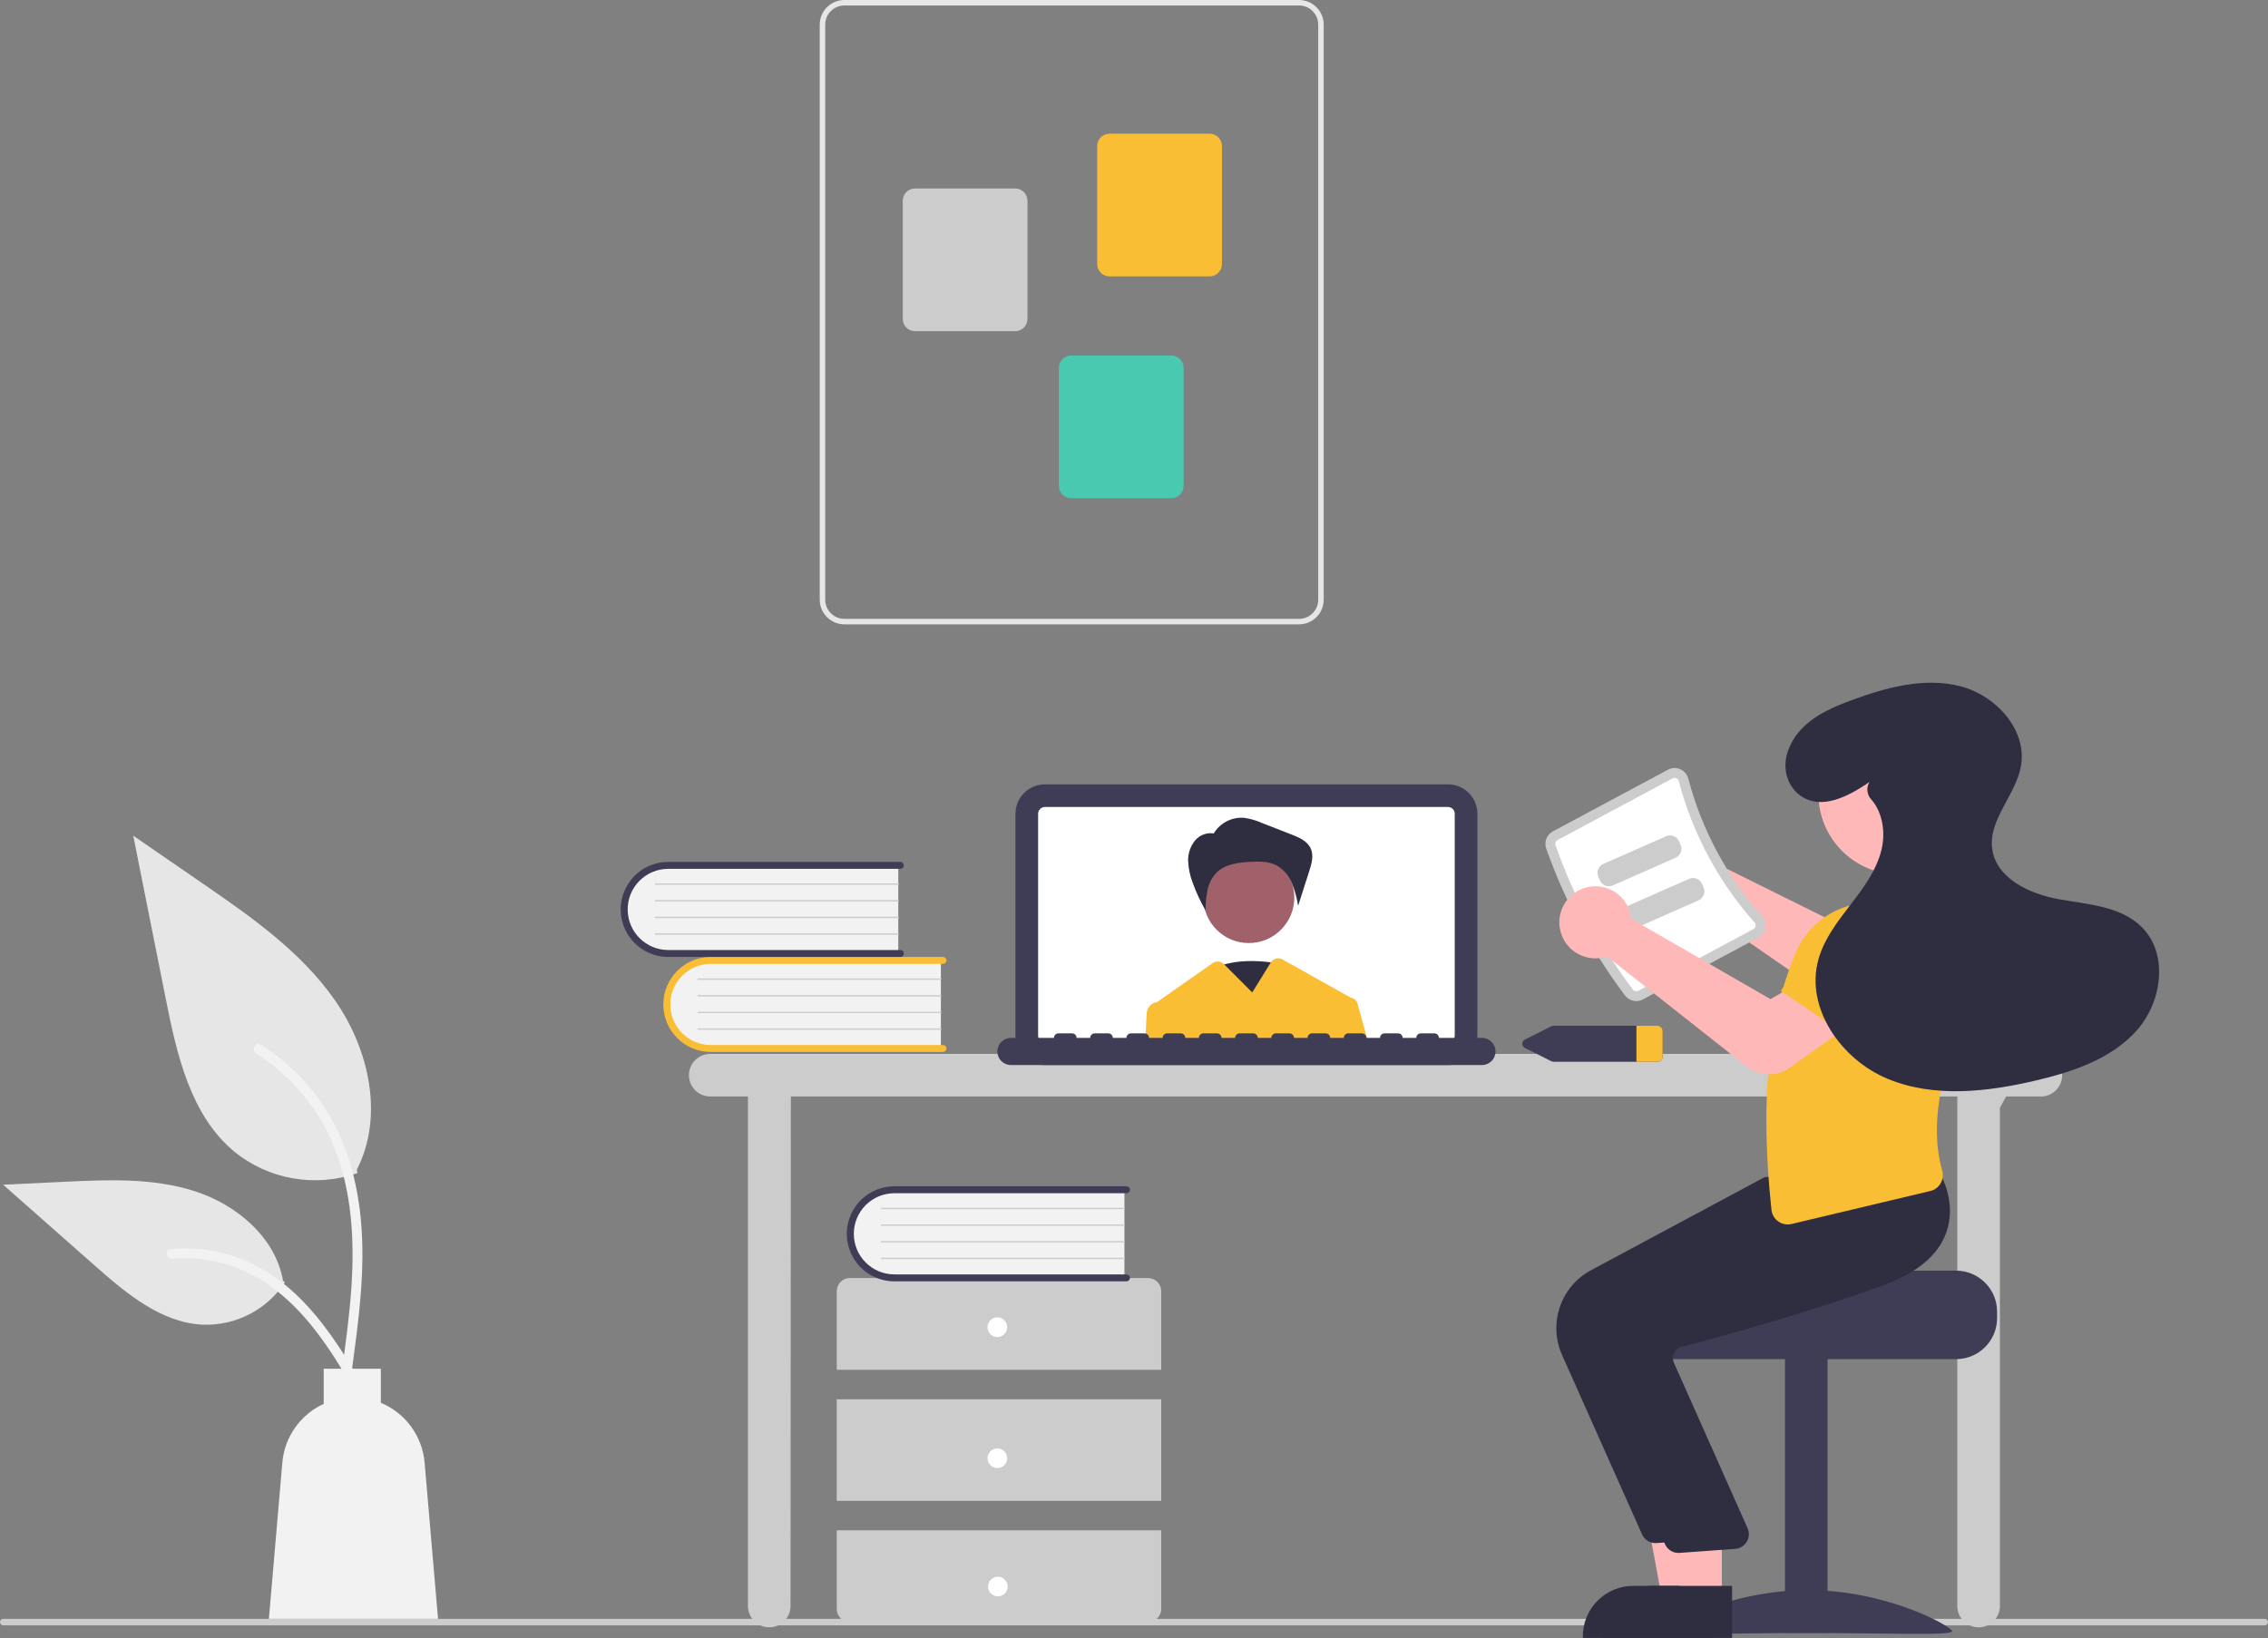 <?xml version="1.0" encoding="UTF-8"?>
<svg width="692px" height="500px" viewBox="0 0 692 500" version="1.1" xmlns="http://www.w3.org/2000/svg" xmlns:xlink="http://www.w3.org/1999/xlink">
    <rect x="0" y="0" width="692" height="500" fill="#808080" stroke="none"/>
    <title>banner-img-learning</title>
    <g id="Page-1" stroke="none" stroke-width="1" fill="none" fill-rule="evenodd">
        <g id="banner-img-learning" fill-rule="nonzero">
            <path d="M691,496.043 L1,496.043 C0.448,496.043 0,495.595 0,495.043 C0,494.491 0.448,494.043 1,494.043 L691,494.043 C691.552,494.043 692,494.491 692,495.043 C692,495.595 691.552,496.043 691,496.043 Z" id="Path" fill="#CCCCCC"></path>
            <path d="M622.704,321.641 L216.704,321.641 C213.115,321.641 210.204,324.551 210.204,328.141 C210.204,331.731 213.115,334.641 216.704,334.641 L228.204,334.641 L228.204,490.141 C228.204,493.731 231.115,496.641 234.704,496.641 C238.294,496.641 241.204,493.731 241.204,490.141 L241.303,334.641 L597.204,334.641 L597.204,490.141 C597.204,493.731 600.115,496.641 603.704,496.641 C607.294,496.641 610.204,493.731 610.204,490.141 L610.204,338.069 L612.095,334.641 L622.704,334.641 C626.294,334.641 629.204,331.731 629.204,328.141 C629.204,324.551 626.294,321.641 622.704,321.641 L622.704,321.641 Z" id="Path" fill="#CCCCCC"></path>
            <path d="M441.794,325.043 L318.812,325.043 C313.854,325.037 309.836,321.019 309.83,316.061 L309.83,248.352 C309.836,243.394 313.854,239.376 318.812,239.37 L441.794,239.37 C446.752,239.376 450.77,243.394 450.776,248.352 L450.776,316.061 C450.77,321.019 446.752,325.037 441.794,325.043 L441.794,325.043 Z" id="Path" fill="#3F3D56"></path>
            <path d="M441.793,246.283 L318.813,246.283 C317.671,246.285 316.745,247.211 316.743,248.353 L316.743,316.063 C316.745,317.205 317.671,318.131 318.813,318.133 L441.793,318.133 C442.936,318.131 443.861,317.205 443.863,316.063 L443.863,248.353 C443.861,247.211 442.936,246.285 441.793,246.283 Z" id="Path" fill="#FFFFFF"></path>
            <path d="M390.792,294.221 C390.792,294.221 376.07,290.829 367.972,297.048 C359.875,303.268 378.278,317.403 378.278,317.403 L390.792,294.221 Z" id="Path" fill="#2F2E41"></path>
            <circle id="Oval" fill="#A0616A" cx="381.024" cy="273.924" r="13.887"></circle>
            <path d="M370.286,254.43 C372.174,251.225 375.699,249.35 379.412,249.574 C381.317,249.813 383.176,250.334 384.928,251.118 L394.006,254.66 C396.355,255.576 398.928,256.698 399.947,259.005 C400.893,261.145 400.187,263.617 399.473,265.846 L396.076,276.439 C395.7,274.042 395.054,271.694 394.152,269.441 C393.234,267.174 391.576,265.283 389.447,264.078 C387.089,262.868 384.31,262.893 381.663,263.02 C377.913,263.201 373.837,263.678 371.173,266.322 C369.759,267.824 368.801,269.696 368.409,271.721 C368.023,273.736 367.829,275.782 367.829,277.833 C366.292,275.19 364.996,272.414 363.96,269.538 C363.107,267.396 362.621,265.126 362.522,262.823 C362.433,260.5 363.203,258.226 364.686,256.436 C366.222,254.651 368.636,253.892 370.917,254.475 L370.286,254.43 Z" id="Path" fill="#2F2E41"></path>
            <path d="M414.183,306.263 C413.916,305.304 413.101,304.599 412.113,304.473 C412.081,304.451 412.048,304.431 412.013,304.413 L391.282,292.795 C390.052,292.106 388.498,292.506 387.753,293.703 L382.083,302.883 L373.543,294.343 L373.408,294.207 C372.503,293.303 371.079,293.178 370.031,293.912 L352.993,305.843 C352.963,305.843 352.933,305.853 352.903,305.853 C351.223,306.133 349.964,307.542 349.873,309.243 L349.433,318.133 L417.473,318.133 L414.183,306.263 Z" id="Path" fill="#F9BE33"></path>
            <path d="M452.158,316.752 L439.03,316.752 C439.03,315.989 438.412,315.37 437.649,315.37 L433.503,315.37 C432.74,315.37 432.121,315.989 432.121,316.752 L427.976,316.752 C427.976,315.989 427.357,315.37 426.594,315.37 L422.449,315.37 C421.685,315.37 421.067,315.989 421.067,316.752 L416.921,316.752 C416.921,315.989 416.303,315.37 415.54,315.37 L411.394,315.37 C410.631,315.37 410.012,315.989 410.012,316.752 L405.867,316.752 C405.867,315.989 405.248,315.37 404.485,315.37 L400.34,315.37 C399.576,315.37 398.958,315.989 398.958,316.752 L394.812,316.752 C394.812,315.989 394.194,315.37 393.43,315.37 L389.285,315.37 C388.522,315.37 387.903,315.989 387.903,316.752 L383.758,316.752 C383.758,315.989 383.139,315.37 382.376,315.37 L378.23,315.37 C377.467,315.37 376.849,315.989 376.849,316.752 L372.703,316.752 C372.703,315.989 372.084,315.37 371.321,315.37 L367.176,315.37 C366.413,315.37 365.794,315.989 365.794,316.752 L361.649,316.752 C361.649,315.989 361.03,315.37 360.267,315.37 L356.121,315.37 C355.358,315.37 354.74,315.989 354.74,316.752 L350.594,316.752 C350.594,315.989 349.975,315.37 349.212,315.37 L345.067,315.37 C344.304,315.37 343.685,315.989 343.685,316.752 L339.54,316.752 C339.54,315.989 338.921,315.37 338.158,315.37 L334.012,315.37 C333.249,315.37 332.63,315.989 332.63,316.752 L328.485,316.752 C328.485,315.989 327.866,315.37 327.103,315.37 L322.958,315.37 C322.195,315.37 321.576,315.989 321.576,316.752 L308.449,316.752 C306.162,316.756 304.31,318.611 304.31,320.898 C304.31,323.185 306.162,325.04 308.449,325.043 L452.158,325.043 C454.447,325.043 456.303,323.187 456.303,320.898 C456.303,318.608 454.447,316.752 452.158,316.752 Z" id="Path" fill="#3F3D56"></path>
            <path d="M287.079,292.678 L287.079,320.204 L218.117,320.204 C213.086,320.379 208.36,317.795 205.792,313.465 C203.225,309.134 203.225,303.748 205.792,299.418 C208.36,295.087 213.086,292.503 218.117,292.678 L287.079,292.678 Z" id="Path" fill="#F2F2F2"></path>
            <path d="M288.773,319.992 C288.773,320.577 288.299,321.051 287.714,321.051 L216.889,321.051 C208.878,321.051 202.385,314.557 202.385,306.547 C202.385,298.537 208.878,292.043 216.889,292.043 L287.714,292.043 C288.299,292.043 288.773,292.517 288.773,293.102 C288.773,293.686 288.299,294.16 287.714,294.16 L216.889,294.16 C210.052,294.167 204.513,299.71 204.513,306.547 C204.513,313.384 210.052,318.927 216.889,318.934 L287.714,318.934 C288.299,318.934 288.773,319.408 288.773,319.992 L288.773,319.992 Z" id="Path" fill="#F9BE33"></path>
            <path d="M287.079,299.03 L212.971,299.03 C212.895,299.031 212.825,298.991 212.787,298.925 C212.749,298.859 212.749,298.778 212.787,298.712 C212.825,298.647 212.895,298.606 212.971,298.607 L287.079,298.607 C287.195,298.608 287.289,298.702 287.289,298.819 C287.289,298.935 287.195,299.03 287.079,299.03 L287.079,299.03 Z" id="Path" fill="#CCCCCC"></path>
            <path d="M287.079,304.112 L212.971,304.112 C212.895,304.113 212.825,304.072 212.787,304.007 C212.749,303.941 212.749,303.86 212.787,303.794 C212.825,303.728 212.895,303.688 212.971,303.689 L287.079,303.689 C287.195,303.689 287.289,303.784 287.289,303.9 C287.289,304.017 287.195,304.111 287.079,304.112 Z" id="Path" fill="#CCCCCC"></path>
            <path d="M287.079,309.194 L212.971,309.194 C212.895,309.194 212.825,309.154 212.787,309.088 C212.749,309.023 212.749,308.941 212.787,308.876 C212.825,308.81 212.895,308.77 212.971,308.77 L287.079,308.77 C287.195,308.771 287.289,308.866 287.289,308.982 C287.289,309.098 287.195,309.193 287.079,309.194 L287.079,309.194 Z" id="Path" fill="#CCCCCC"></path>
            <path d="M287.079,314.275 L212.971,314.275 C212.895,314.276 212.825,314.236 212.787,314.17 C212.749,314.104 212.749,314.023 212.787,313.957 C212.825,313.892 212.895,313.851 212.971,313.852 L287.079,313.852 C287.195,313.853 287.289,313.947 287.289,314.064 C287.289,314.18 287.195,314.275 287.079,314.275 L287.079,314.275 Z" id="Path" fill="#CCCCCC"></path>
            <path d="M274.079,263.678 L274.079,291.204 L205.117,291.204 C200.086,291.379 195.36,288.795 192.792,284.465 C190.225,280.134 190.225,274.748 192.792,270.418 C195.36,266.087 200.086,263.503 205.117,263.678 L274.079,263.678 Z" id="Path" fill="#F2F2F2"></path>
            <path d="M275.773,290.992 C275.773,291.577 275.299,292.051 274.714,292.051 L203.889,292.051 C198.707,292.051 193.919,289.287 191.328,284.799 C188.737,280.311 188.737,274.783 191.328,270.295 C193.919,265.808 198.707,263.043 203.889,263.043 L274.714,263.043 C275.299,263.043 275.773,263.517 275.773,264.102 C275.773,264.686 275.299,265.16 274.714,265.16 L203.889,265.16 C197.052,265.167 191.513,270.71 191.513,277.547 C191.513,284.384 197.052,289.927 203.889,289.934 L274.714,289.934 C275.299,289.934 275.773,290.408 275.773,290.992 L275.773,290.992 Z" id="Path" fill="#3F3D56"></path>
            <path d="M274.079,270.03 L199.971,270.03 C199.895,270.031 199.825,269.991 199.787,269.925 C199.749,269.859 199.749,269.778 199.787,269.712 C199.825,269.647 199.895,269.606 199.971,269.607 L274.079,269.607 C274.195,269.608 274.289,269.702 274.289,269.819 C274.289,269.935 274.195,270.03 274.079,270.03 L274.079,270.03 Z" id="Path" fill="#CCCCCC"></path>
            <path d="M274.079,275.112 L199.971,275.112 C199.895,275.113 199.825,275.072 199.787,275.007 C199.749,274.941 199.749,274.86 199.787,274.794 C199.825,274.728 199.895,274.688 199.971,274.689 L274.079,274.689 C274.195,274.689 274.289,274.784 274.289,274.9 C274.289,275.017 274.195,275.111 274.079,275.112 L274.079,275.112 Z" id="Path" fill="#CCCCCC"></path>
            <path d="M274.079,280.194 L199.971,280.194 C199.895,280.194 199.825,280.154 199.787,280.088 C199.749,280.023 199.749,279.941 199.787,279.876 C199.825,279.81 199.895,279.77 199.971,279.77 L274.079,279.77 C274.195,279.771 274.289,279.866 274.289,279.982 C274.289,280.098 274.195,280.193 274.079,280.194 L274.079,280.194 Z" id="Path" fill="#CCCCCC"></path>
            <path d="M274.079,285.275 L199.971,285.275 C199.895,285.276 199.825,285.236 199.787,285.17 C199.749,285.104 199.749,285.023 199.787,284.957 C199.825,284.892 199.895,284.851 199.971,284.852 L274.079,284.852 C274.195,284.853 274.289,284.947 274.289,285.064 C274.289,285.18 274.195,285.275 274.079,285.275 L274.079,285.275 Z" id="Path" fill="#CCCCCC"></path>
            <path d="M354.303,418.043 L354.303,394.043 C354.303,391.834 352.512,390.043 350.303,390.043 L259.303,390.043 C257.094,390.043 255.303,391.834 255.303,394.043 L255.303,418.043 L354.303,418.043 Z" id="Path" fill="#CCCCCC"></path>
            <rect id="Rectangle" fill="#CCCCCC" x="255.303" y="427.043" width="99" height="31"></rect>
            <path d="M255.303,467.043 L255.303,491.043 C255.303,493.252 257.094,495.043 259.303,495.043 L350.303,495.043 C352.512,495.043 354.303,493.252 354.303,491.043 L354.303,467.043 L255.303,467.043 Z" id="Path" fill="#CCCCCC"></path>
            <circle id="Oval" fill="#FFFFFF" cx="304.303" cy="405.043" r="3"></circle>
            <circle id="Oval" fill="#FFFFFF" cx="304.303" cy="445.043" r="3"></circle>
            <circle id="Oval" fill="#FFFFFF" cx="304.464" cy="484.196" r="3"></circle>
            <path d="M343.079,362.678 L343.079,390.204 L274.117,390.204 C269.086,390.379 264.36,387.795 261.792,383.465 C259.225,379.134 259.225,373.748 261.792,369.418 C264.36,365.087 269.086,362.503 274.117,362.678 L343.079,362.678 Z" id="Path" fill="#F2F2F2"></path>
            <path d="M344.773,389.992 C344.773,390.577 344.299,391.051 343.714,391.051 L272.889,391.051 C267.704,391.055 262.911,388.292 260.318,383.802 C257.724,379.313 257.724,373.781 260.318,369.292 C262.911,364.802 267.704,362.039 272.889,362.043 L343.714,362.043 C344.299,362.043 344.773,362.517 344.773,363.102 C344.773,363.686 344.299,364.16 343.714,364.16 L272.889,364.16 C266.052,364.167 260.513,369.71 260.513,376.547 C260.513,383.384 266.052,388.927 272.889,388.934 L343.714,388.934 C344.299,388.934 344.773,389.408 344.773,389.992 L344.773,389.992 Z" id="Path" fill="#3F3D56"></path>
            <path d="M343.079,369.03 L268.971,369.03 C268.895,369.031 268.825,368.991 268.787,368.925 C268.749,368.859 268.749,368.778 268.787,368.712 C268.825,368.647 268.895,368.606 268.971,368.607 L343.079,368.607 C343.195,368.608 343.289,368.702 343.289,368.819 C343.289,368.935 343.195,369.03 343.079,369.03 L343.079,369.03 Z" id="Path" fill="#CCCCCC"></path>
            <path d="M343.079,374.112 L268.971,374.112 C268.895,374.113 268.825,374.072 268.787,374.007 C268.749,373.941 268.749,373.86 268.787,373.794 C268.825,373.728 268.895,373.688 268.971,373.689 L343.079,373.689 C343.195,373.689 343.289,373.784 343.289,373.9 C343.289,374.017 343.195,374.111 343.079,374.112 L343.079,374.112 Z" id="Path" fill="#CCCCCC"></path>
            <path d="M343.079,379.194 L268.971,379.194 C268.895,379.194 268.825,379.154 268.787,379.088 C268.749,379.023 268.749,378.941 268.787,378.876 C268.825,378.81 268.895,378.77 268.971,378.77 L343.079,378.77 C343.195,378.771 343.289,378.866 343.289,378.982 C343.289,379.098 343.195,379.193 343.079,379.194 L343.079,379.194 Z" id="Path" fill="#CCCCCC"></path>
            <path d="M343.079,384.275 L268.971,384.275 C268.895,384.276 268.825,384.236 268.787,384.17 C268.749,384.104 268.749,384.023 268.787,383.957 C268.825,383.892 268.895,383.851 268.971,383.852 L343.079,383.852 C343.195,383.853 343.289,383.947 343.289,384.064 C343.289,384.18 343.195,384.275 343.079,384.275 L343.079,384.275 Z" id="Path" fill="#CCCCCC"></path>
            <path d="M250.11,183.021 L250.11,7.521 C250.115,3.369 253.48,0.005 257.632,2.84217094e-14 L396.36,2.84217094e-14 C400.512,0.005 403.877,3.369 403.882,7.521 L403.882,183.021 C403.877,187.173 400.512,190.538 396.36,190.543 L257.632,190.543 C253.48,190.538 250.115,187.173 250.11,183.021 Z M257.632,1.671 C254.402,1.675 251.785,4.292 251.782,7.521 L251.782,183.021 C251.785,186.251 254.402,188.868 257.632,188.871 L396.36,188.871 C399.59,188.868 402.207,186.251 402.21,183.021 L402.21,7.521 C402.207,4.292 399.59,1.675 396.36,1.671 L257.632,1.671 Z" id="Shape" fill="#E6E6E6"></path>
            <path d="M334.775,80.598 L334.775,44.562 C334.778,42.486 336.46,40.804 338.536,40.801 L369.073,40.801 C371.149,40.804 372.832,42.486 372.834,44.562 L372.834,80.598 C372.832,82.674 371.149,84.356 369.073,84.358 L338.536,84.358 C336.46,84.356 334.778,82.674 334.775,80.598 Z" id="Path" fill="#F9BE33"></path>
            <path d="M275.44,97.312 L275.44,61.276 C275.442,59.2 277.124,57.518 279.2,57.516 L309.737,57.516 C311.814,57.518 313.496,59.2 313.498,61.276 L313.498,97.312 C313.496,99.388 311.814,101.07 309.737,101.073 L279.2,101.073 C277.124,101.07 275.442,99.388 275.44,97.312 L275.44,97.312 Z" id="Path" fill="#CCCCCC"></path>
            <path d="M323.075,148.291 L323.075,112.255 C323.078,110.179 324.76,108.496 326.836,108.494 L357.373,108.494 C359.449,108.496 361.132,110.179 361.134,112.255 L361.134,148.291 C361.132,150.367 359.449,152.049 357.373,152.051 L326.836,152.051 C324.76,152.049 323.078,150.367 323.075,148.291 Z" id="Path" fill="#48C9B0"></path>
            <path d="M505.563,313.043 L474.143,313.043 C473.845,313.043 473.551,313.111 473.283,313.243 L465.353,317.213 C464.819,317.44 464.473,317.963 464.473,318.543 C464.473,319.123 464.819,319.646 465.353,319.873 L473.283,323.843 C473.551,323.975 473.845,324.043 474.143,324.043 L505.563,324.043 C506.464,324.095 507.239,323.413 507.303,322.513 L507.303,314.573 C507.24,313.673 506.464,312.991 505.563,313.043 Z" id="Path" fill="#3F3D56"></path>
            <path d="M507.303,314.573 L507.303,322.513 C507.239,323.413 506.464,324.095 505.563,324.043 L499.303,324.043 L499.303,313.043 L505.563,313.043 C506.464,312.991 507.24,313.673 507.303,314.573 Z" id="Path" fill="#F9BE33"></path>
            <path d="M505.327,253.643 C508.205,252.401 511.477,252.445 514.32,253.766 C517.164,255.086 519.309,257.557 520.217,260.557 C520.357,261.028 520.464,261.507 520.537,261.992 L564.475,283.781 L574.643,277.042 L587.295,291.607 L571.769,304.217 C567.935,307.307 562.529,307.515 558.468,304.73 L513.889,273.902 C513.557,274.043 513.218,274.166 512.874,274.272 C509.873,275.18 506.627,274.764 503.952,273.129 C501.276,271.495 499.425,268.796 498.864,265.711 C498.781,265.269 498.727,264.821 498.701,264.372 C498.448,259.762 501.091,255.481 505.327,253.643 L505.327,253.643 Z" id="Path" fill="#FFB8B8"></path>
            <path d="M596.841,387.792 L548.831,387.792 C548.831,389.172 499.351,390.292 499.351,390.292 C498.575,390.876 497.867,391.547 497.241,392.292 C495.362,394.533 494.335,397.367 494.341,400.292 L494.341,402.292 C494.344,409.194 499.939,414.789 506.841,414.792 L596.841,414.792 C603.742,414.786 609.335,409.193 609.341,402.292 L609.341,400.292 C609.331,393.392 603.741,387.801 596.841,387.792 Z" id="Path" fill="#3F3D56"></path>
            <rect id="Rectangle" fill="#3F3D56" transform="translate(551.117, 456.295) rotate(-180) translate(-551.117, -456.295) " x="544.617" y="414.295" width="13" height="84"></rect>
            <path d="M507.618,497.838 C507.618,499.243 527.317,498.382 551.617,498.382 C575.918,498.382 595.617,499.243 595.617,497.838 C595.617,496.434 575.918,485.295 551.617,485.295 C527.317,485.295 507.618,496.434 507.618,497.838 Z" id="Path" fill="#3F3D56"></path>
            <polygon id="Path" fill="#FFB8B8" points="519.353 487.993 507.094 487.992 501.261 456.195 519.355 456.196"></polygon>
            <path d="M522.48,499.877 L482.949,499.875 L482.949,499.375 C482.949,495.295 484.57,491.381 487.456,488.495 C490.341,485.61 494.255,483.989 498.336,483.989 L498.337,483.989 L522.481,483.99 L522.48,499.877 Z" id="Path" fill="#2F2E41"></path>
            <path d="M501.017,468.275 L476.576,413.467 C472.344,403.888 476.183,392.665 485.394,387.683 L538.408,359.255 L562.599,357.198 L584.914,355.17 L585.074,355.442 C585.28,355.79 590.078,364.077 586.835,373.164 C584.375,380.056 577.976,385.44 567.816,389.166 C544.102,397.861 516.707,405.293 506.03,408.084 C505.075,408.328 504.271,408.968 503.819,409.843 C503.366,410.708 503.294,411.723 503.622,412.642 L526.329,463.657 C526.81,464.968 526.654,466.428 525.908,467.609 C525.162,468.79 523.91,469.557 522.52,469.686 L505.553,470.921 C505.409,470.935 505.266,470.942 505.123,470.942 C503.348,470.942 501.739,469.897 501.017,468.275 Z" id="Path" fill="#2F2E41"></path>
            <polygon id="Path" fill="#FFB8B8" points="525.353 487.993 513.094 487.992 507.261 456.195 525.355 456.196"></polygon>
            <path d="M528.48,499.877 L488.949,499.875 L488.949,499.375 C488.949,495.295 490.57,491.381 493.456,488.495 C496.341,485.61 500.255,483.989 504.336,483.989 L504.337,483.989 L528.481,483.99 L528.48,499.877 Z" id="Path" fill="#2F2E41"></path>
            <path d="M508.017,471.275 L483.576,416.467 C479.344,406.888 483.183,395.665 492.394,390.683 L545.408,362.255 L569.599,360.198 L591.914,358.17 L592.074,358.442 C592.28,358.79 597.078,367.077 593.835,376.164 C591.375,383.056 584.976,388.44 574.816,392.166 C551.102,400.861 523.707,408.293 513.03,411.084 C512.075,411.328 511.271,411.968 510.819,412.843 C510.366,413.708 510.294,414.723 510.622,415.642 L533.329,466.657 C533.81,467.968 533.654,469.428 532.908,470.609 C532.162,471.79 530.91,472.557 529.52,472.686 L512.553,473.921 C512.409,473.935 512.266,473.942 512.123,473.942 C510.348,473.942 508.739,472.897 508.017,471.275 Z" id="Path" fill="#2F2E41"></path>
            <path d="M495.835,303.844 C485.564,290.183 477.445,275.03 471.759,258.913 C471.079,256.922 471.938,254.731 473.791,253.733 L508.936,234.902 C510.088,234.28 511.463,234.224 512.662,234.75 C513.883,235.281 514.791,236.345 515.123,237.634 C519.214,253.166 526.903,267.516 537.569,279.525 C538.458,280.516 538.841,281.861 538.607,283.172 C538.381,284.461 537.574,285.575 536.417,286.19 L501.272,305.021 C499.416,306.011 497.115,305.513 495.835,303.844 L495.835,303.844 Z" id="Path" fill="#CCCCCC"></path>
            <path d="M498.233,302.042 C498.623,302.529 499.304,302.67 499.855,302.377 L535,283.545 C535.346,283.365 535.588,283.033 535.653,282.648 C535.727,282.242 535.607,281.824 535.328,281.52 C524.348,269.158 516.432,254.384 512.221,238.395 C512.122,237.995 511.842,237.664 511.463,237.5 C511.106,237.341 510.695,237.358 510.353,237.546 L475.208,256.378 C474.659,256.674 474.398,257.32 474.588,257.915 C480.172,273.744 488.146,288.625 498.233,302.042 L498.233,302.042 Z" id="Path" fill="#FFFFFF"></path>
            <path d="M612.593,298.821 L585.068,309.28 L578.348,290.614 C576.506,285.496 578.618,279.796 583.35,277.114 L583.35,277.114 C588.14,274.399 594.195,275.581 597.612,279.899 L612.593,298.821 Z" id="Path" fill="#6C63FF"></path>
            <path d="M542.583,372.781 C541.411,371.952 540.652,370.659 540.499,369.232 C536.974,336.322 539.429,310.568 548.005,290.497 C551.065,283.484 557.17,278.259 564.572,276.318 L586.822,275.194 L586.937,275.25 C597.246,280.3 603.025,291.512 601.156,302.839 C594,321.702 588.008,341.341 592.577,357.185 C592.965,358.523 592.79,359.961 592.093,361.168 C591.418,362.335 590.291,363.17 588.978,363.477 L546.599,373.558 C545.211,373.889 543.748,373.605 542.583,372.781 Z" id="Path" fill="#F9BE33"></path>
            <circle id="Oval" fill="#FFB8B8" cx="579.396" cy="242.323" r="24.561"></circle>
            <path d="M511.243,261.776 L492.102,270.226 C490.586,270.893 488.816,270.207 488.146,268.693 L487.672,267.62 C487.005,266.104 487.691,264.335 489.205,263.664 L508.347,255.215 C509.863,254.548 511.633,255.233 512.303,256.748 L512.776,257.82 C513.444,259.336 512.758,261.106 511.243,261.776 Z" id="Path" fill="#CCCCCC"></path>
            <path d="M518.243,274.776 L499.102,283.226 C497.586,283.893 495.816,283.207 495.146,281.693 L494.672,280.62 C494.005,279.104 494.691,277.335 496.205,276.664 L515.347,268.215 C516.863,267.548 518.633,268.233 519.303,269.748 L519.776,270.82 C520.444,272.336 519.758,274.106 518.243,274.776 L518.243,274.776 Z" id="Path" fill="#CCCCCC"></path>
            <path d="M533.005,325.553 L490.331,291.887 C489.991,292.007 489.645,292.109 489.295,292.193 C486.248,292.906 483.043,292.291 480.477,290.502 C477.893,288.711 476.206,285.892 475.85,282.768 C475.261,277.686 478.247,272.866 483.059,271.13 C486.01,270.072 489.273,270.322 492.027,271.819 C494.782,273.315 496.768,275.916 497.486,278.967 C497.596,279.446 497.672,279.931 497.715,280.42 L540.196,304.927 L550.768,298.84 L562.479,314.172 L546.065,325.872 C542.119,328.661 536.81,328.532 533.005,325.553 L533.005,325.553 Z" id="Path" fill="#FFB8B8"></path>
            <path d="M567.686,318.947 L543.337,302.39 L554.78,286.183 C557.917,281.74 563.799,280.203 568.709,282.543 L568.709,282.543 C573.679,284.912 576.181,290.55 574.603,295.826 L567.686,318.947 Z" id="Path" fill="#F9BE33"></path>
            <path d="M570.391,238.665 C564.079,242.986 555.79,247.427 549.342,242.826 C545.109,239.805 543.775,234.21 545.492,229.301 C548.579,220.472 557.061,216.586 565.172,213.606 C575.717,209.733 587.198,206.652 598.083,209.426 C608.969,212.199 618.589,222.739 616.624,233.799 C615.044,242.693 606.654,250.094 607.845,259.048 C609.044,268.06 619.179,272.804 628.126,274.415 C637.074,276.026 647.087,276.543 653.517,282.97 C661.72,291.169 659.672,305.823 651.953,314.48 C644.234,323.136 632.586,327.06 621.299,329.727 C606.345,333.261 590.17,335.119 575.967,329.253 C561.764,323.388 550.712,307.599 554.826,292.794 C556.564,286.54 560.658,281.255 564.614,276.109 C568.571,270.964 572.578,265.583 574.087,259.27 C575.345,254.01 574.414,247.902 570.925,243.955 C569.623,242.538 569.383,240.444 570.331,238.769 L570.391,238.665 Z" id="Path" fill="#2F2E41"></path>
            <path d="M109.072,357.998 C96.201,362.523 81.902,360.004 71.351,351.354 C58.139,340.265 53.997,321.995 50.626,305.079 C47.303,288.4 43.98,271.722 40.657,255.043 L61.529,269.415 C76.538,279.75 91.886,290.416 102.279,305.386 C112.671,320.356 117.208,340.791 108.858,356.989" id="Path" fill="#E6E6E6"></path>
            <path d="M107.288,418.577 C109.401,403.19 111.573,387.604 110.091,372.052 C108.775,358.24 104.561,344.749 95.982,333.688 C91.428,327.828 85.887,322.806 79.608,318.85 C77.971,317.817 76.464,320.412 78.094,321.441 C88.959,328.307 97.362,338.447 102.093,350.397 C107.318,363.687 108.157,378.173 107.257,392.291 C106.712,400.828 105.558,409.309 104.395,417.779 C104.205,418.574 104.663,419.381 105.443,419.625 C106.241,419.84 107.064,419.373 107.288,418.577 L107.288,418.577 Z" id="Path" fill="#F2F2F2"></path>
            <path d="M86.941,391.348 C81.421,399.738 71.923,404.64 61.886,404.28 C49.203,403.678 38.629,394.826 29.111,386.422 L0.958,361.564 L19.591,360.673 C32.99,360.032 46.736,359.433 59.498,363.566 C72.261,367.698 84.031,377.642 86.365,390.853" id="Path" fill="#E6E6E6"></path>
            <path d="M113.258,427.422 C103.09,409.431 91.297,389.436 70.223,383.045 C64.364,381.275 58.22,380.64 52.122,381.176 C50.201,381.342 50.68,384.305 52.599,384.139 C62.82,383.291 73.021,385.989 81.485,391.781 C89.63,397.325 95.972,405.033 101.339,413.207 C104.627,418.213 107.572,423.432 110.518,428.644 C111.459,430.31 114.21,429.108 113.258,427.422 L113.258,427.422 Z" id="Path" fill="#F2F2F2"></path>
            <path d="M129.55,446.359 C128.851,438.268 123.708,431.237 116.207,428.123 L116.207,417.722 L98.762,417.722 L98.762,428.45 C91.64,431.714 86.821,438.554 86.146,446.359 L82.044,494.043 L133.652,494.043 L129.55,446.359 Z" id="Path" fill="#F2F2F2"></path>
        </g>
    </g>
</svg>